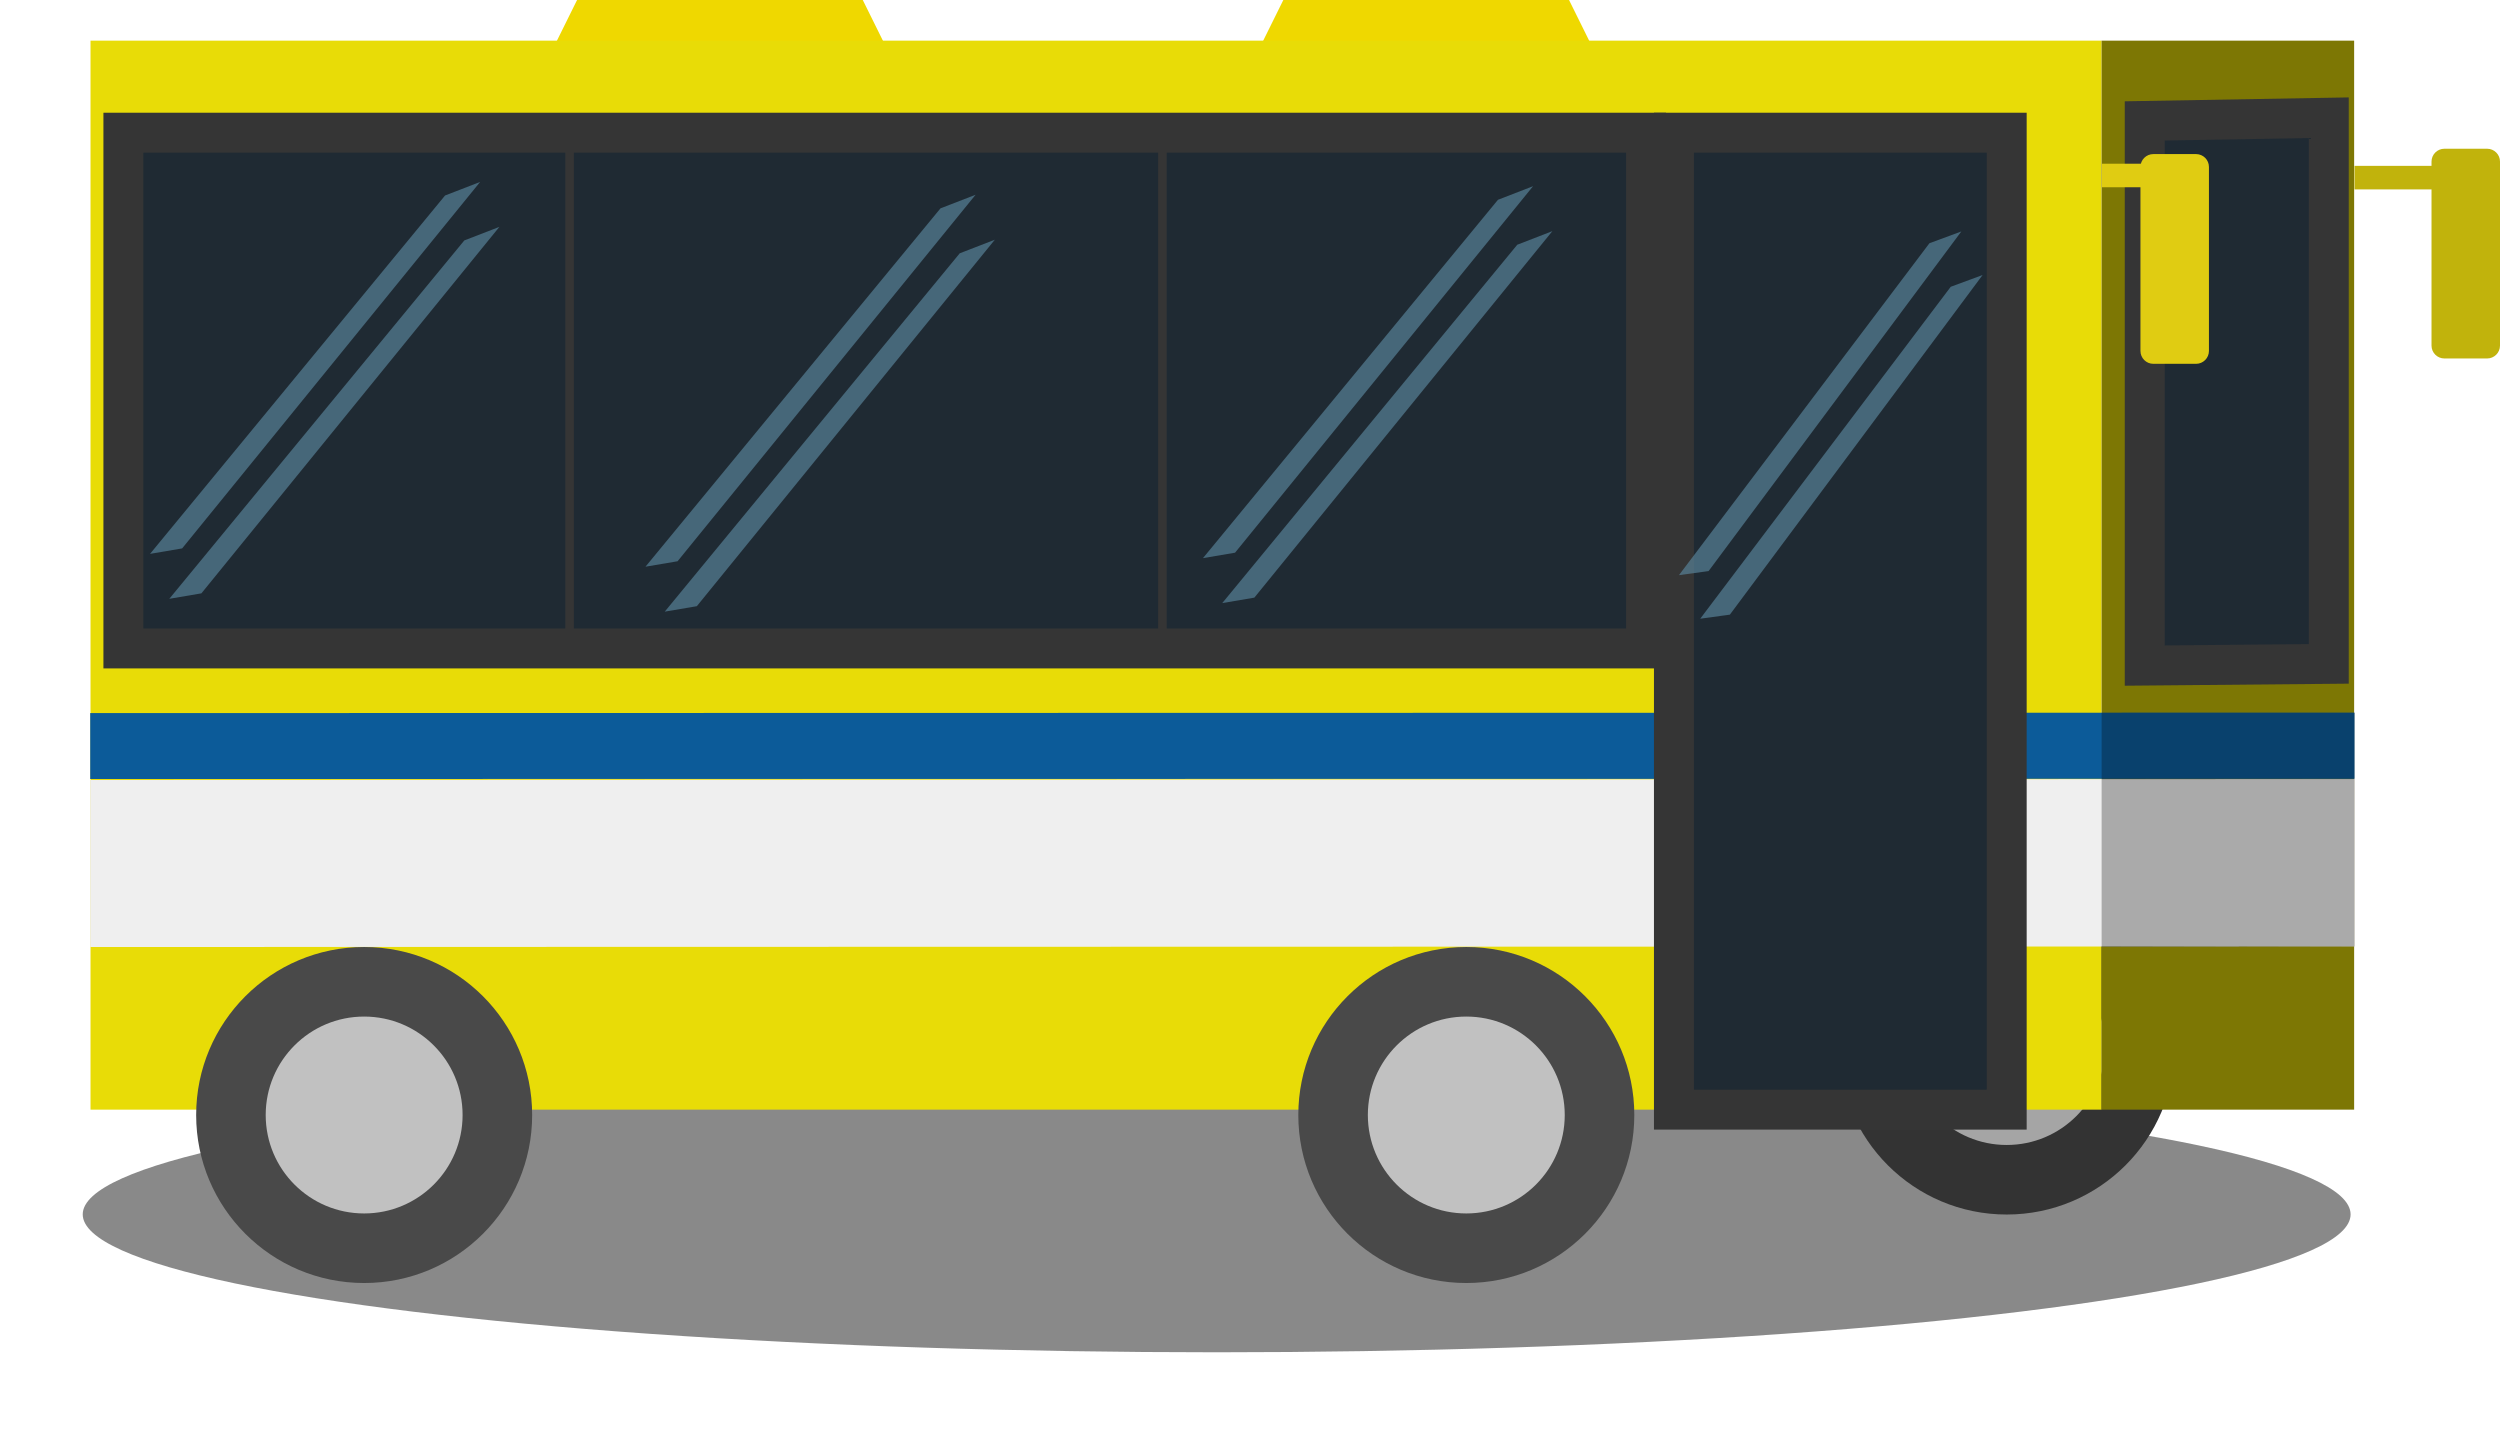 <svg width="501" height="288" viewBox="0 0 501 288" fill="none" xmlns="http://www.w3.org/2000/svg">
<g filter="url(#filter0_f_508_2511)">
<ellipse cx="243.819" cy="243.362" rx="227.241" ry="27.637" fill="#141414" fill-opacity="0.5"/>
</g>
<path d="M249.052 16.426H322.562L314.435 0H257.179L249.052 16.426Z" fill="#EFD800"/>
<path d="M107.517 16.426H181.027L172.9 0H115.644L107.517 16.426Z" fill="#EFD800"/>
<path d="M402.141 243.391C383.548 243.391 368.474 228.318 368.474 209.724C368.474 191.13 383.548 176.057 402.141 176.057C420.735 176.057 435.809 191.13 435.809 209.724C435.809 228.318 420.735 243.391 402.141 243.391Z" fill="#333333"/>
<path d="M402.143 229.453C391.247 229.453 382.414 220.62 382.414 209.725C382.414 198.829 391.247 189.996 402.143 189.996C413.038 189.996 421.871 198.829 421.871 209.725C421.871 220.62 413.038 229.453 402.143 229.453Z" fill="#A5A5A5"/>
<path d="M18.14 8.146H421.16V222.373H18.14V8.146Z" fill="#E8DC07"/>
<path d="M421.162 8.146H471.77V222.373H421.162V8.146Z" fill="#7D7704"/>
<path d="M466.688 23.59C454.4 23.804 442.091 24.019 429.804 24.233V133.384C442.091 133.276 454.4 133.148 466.688 133.04V23.59Z" fill="#1F2A33"/>
<path d="M471.836 142.816C320.591 142.838 169.324 142.859 18.079 142.902V156.112C169.324 156.09 320.591 156.09 471.836 156.069V142.816Z" fill="#0C5B99"/>
<path opacity="0.29" d="M471.836 142.816H421.164V156.112C438.062 156.09 454.959 156.09 471.836 156.069V142.816Z" fill="black"/>
<path d="M471.836 156.113C320.591 156.178 169.324 156.242 18.079 156.306V189.78C169.324 189.738 320.591 189.716 471.836 189.673V156.113Z" fill="#EFEFEF"/>
<path opacity="0.29" d="M471.836 156.113H421.164V189.78C438.062 189.738 454.959 189.716 471.836 189.673V156.113Z" fill="black"/>
<path d="M466.688 23.59C454.4 23.804 442.091 24.019 429.804 24.233V133.384C442.091 133.276 454.4 133.148 466.688 133.04V23.59Z" stroke="#353535" stroke-width="8" stroke-miterlimit="10"/>
<path d="M24.726 26.59H329.875V129.95H24.726V26.59Z" fill="#1F2A33"/>
<path d="M24.726 26.59H329.875V129.95H24.726V26.59Z" stroke="#353535" stroke-width="8" stroke-miterlimit="10"/>
<path d="M335.453 26.59H402.145V222.374H335.453V26.59Z" fill="#1F2A33"/>
<path d="M335.453 26.59H402.145V222.374H335.453V26.59Z" stroke="#353535" stroke-width="8" stroke-miterlimit="10"/>
<path d="M232.089 25.947H233.805V130.594H232.089V25.947Z" fill="#353535"/>
<path d="M113.292 25.947H115.008V130.594H113.292V25.947Z" fill="#353535"/>
<path d="M293.848 257.116C275.255 257.116 260.181 242.042 260.181 223.448C260.181 204.855 275.255 189.781 293.848 189.781C312.442 189.781 327.516 204.855 327.516 223.448C327.516 242.042 312.442 257.116 293.848 257.116Z" fill="#494949"/>
<path d="M293.846 243.176C282.95 243.176 274.117 234.343 274.117 223.447C274.117 212.552 282.95 203.719 293.846 203.719C304.741 203.719 313.574 212.552 313.574 223.447C313.574 234.343 304.741 243.176 293.846 243.176Z" fill="#C1C1C1"/>
<path d="M72.977 257.116C54.383 257.116 39.31 242.042 39.31 223.448C39.31 204.855 54.383 189.781 72.977 189.781C91.571 189.781 106.645 204.855 106.645 223.448C106.645 242.042 91.571 257.116 72.977 257.116Z" fill="#494949"/>
<path d="M72.975 243.176C62.079 243.176 53.246 234.343 53.246 223.447C53.246 212.552 62.079 203.719 72.975 203.719C83.87 203.719 92.703 212.552 92.703 223.447C92.703 234.343 83.87 243.176 72.975 243.176Z" fill="#C1C1C1"/>
<path opacity="0.67" d="M300.193 40.036C302.53 39.135 304.868 38.213 307.227 37.312C287.326 61.78 267.405 86.269 247.505 110.758C245.36 111.123 243.216 111.488 241.072 111.852C260.779 87.899 280.486 63.968 300.193 40.036Z" fill="#5A859B"/>
<path opacity="0.67" d="M304.06 49.044C306.397 48.143 308.735 47.221 311.094 46.32C291.194 70.788 271.272 95.277 251.372 119.766C249.228 120.131 247.083 120.495 244.939 120.86C264.646 96.907 284.353 72.975 304.06 49.044Z" fill="#5A859B"/>
<path opacity="0.67" d="M386.66 48.742C388.783 47.948 390.906 47.176 393.051 46.383C376.153 69.071 359.276 91.758 342.4 114.446C340.427 114.725 338.433 115.004 336.46 115.261C353.186 93.109 369.913 70.915 386.66 48.742Z" fill="#5A859B"/>
<path opacity="0.67" d="M390.926 57.47C393.049 56.677 395.172 55.905 397.316 55.111C380.418 77.799 363.542 100.487 346.665 123.175C344.693 123.454 342.698 123.732 340.725 123.99C357.43 101.838 374.178 79.665 390.926 57.47Z" fill="#5A859B"/>
<path opacity="0.67" d="M188.474 41.753C190.812 40.852 193.149 39.93 195.508 39.029C175.608 63.497 155.686 87.986 135.786 112.475C133.642 112.84 131.497 113.204 129.353 113.569C149.06 89.616 168.767 65.684 188.474 41.753Z" fill="#5A859B"/>
<path opacity="0.67" d="M192.334 50.759C194.671 49.858 197.008 48.936 199.367 48.035C179.467 72.503 159.546 96.992 139.645 121.481C137.501 121.846 135.357 122.21 133.212 122.575C152.919 98.622 172.626 74.69 192.334 50.759Z" fill="#5A859B"/>
<path opacity="0.67" d="M89.189 39.178C91.526 38.278 93.864 37.356 96.223 36.455C76.323 60.923 56.401 85.412 36.501 109.901C34.356 110.266 32.212 110.63 30.068 110.995C49.775 87.042 69.482 63.11 89.189 39.178Z" fill="#5A859B"/>
<path opacity="0.67" d="M93.048 48.184C95.386 47.284 97.723 46.362 100.082 45.461C80.182 69.929 60.26 94.418 40.36 118.907C38.216 119.271 36.071 119.636 33.927 120.001C53.634 96.047 73.341 72.116 93.048 48.184Z" fill="#5A859B"/>
<path d="M498.427 29.807H489.849C488.434 29.807 487.276 30.965 487.276 32.38V69.264C487.276 70.679 488.434 71.837 489.849 71.837H498.427C499.842 71.837 501 70.679 501 69.264V32.38C501 30.965 499.842 29.807 498.427 29.807Z" fill="#C1B30C"/>
<path d="M471.837 33.238H491.352V37.956H471.837V33.238Z" fill="#C1B30C"/>
<path d="M440.099 30.879H431.521C430.106 30.879 428.948 32.037 428.948 33.452V70.336C428.948 71.751 430.106 72.909 431.521 72.909H440.099C441.514 72.909 442.672 71.751 442.672 70.336V33.452C442.672 32.037 441.514 30.879 440.099 30.879Z" fill="#E0CC12"/>
<path d="M421.232 32.809H440.746V37.526H421.232V32.809Z" fill="#E0CC12"/>
<defs>
<filter id="filter0_f_508_2511" x="0.178" y="199.325" width="487.28" height="88.075" filterUnits="userSpaceOnUse" color-interpolation-filters="sRGB">
<feFlood flood-opacity="0" result="BackgroundImageFix"/>
<feBlend mode="normal" in="SourceGraphic" in2="BackgroundImageFix" result="shape"/>
<feGaussianBlur stdDeviation="8.2" result="effect1_foregroundBlur_508_2511"/>
</filter>
</defs>
</svg>
